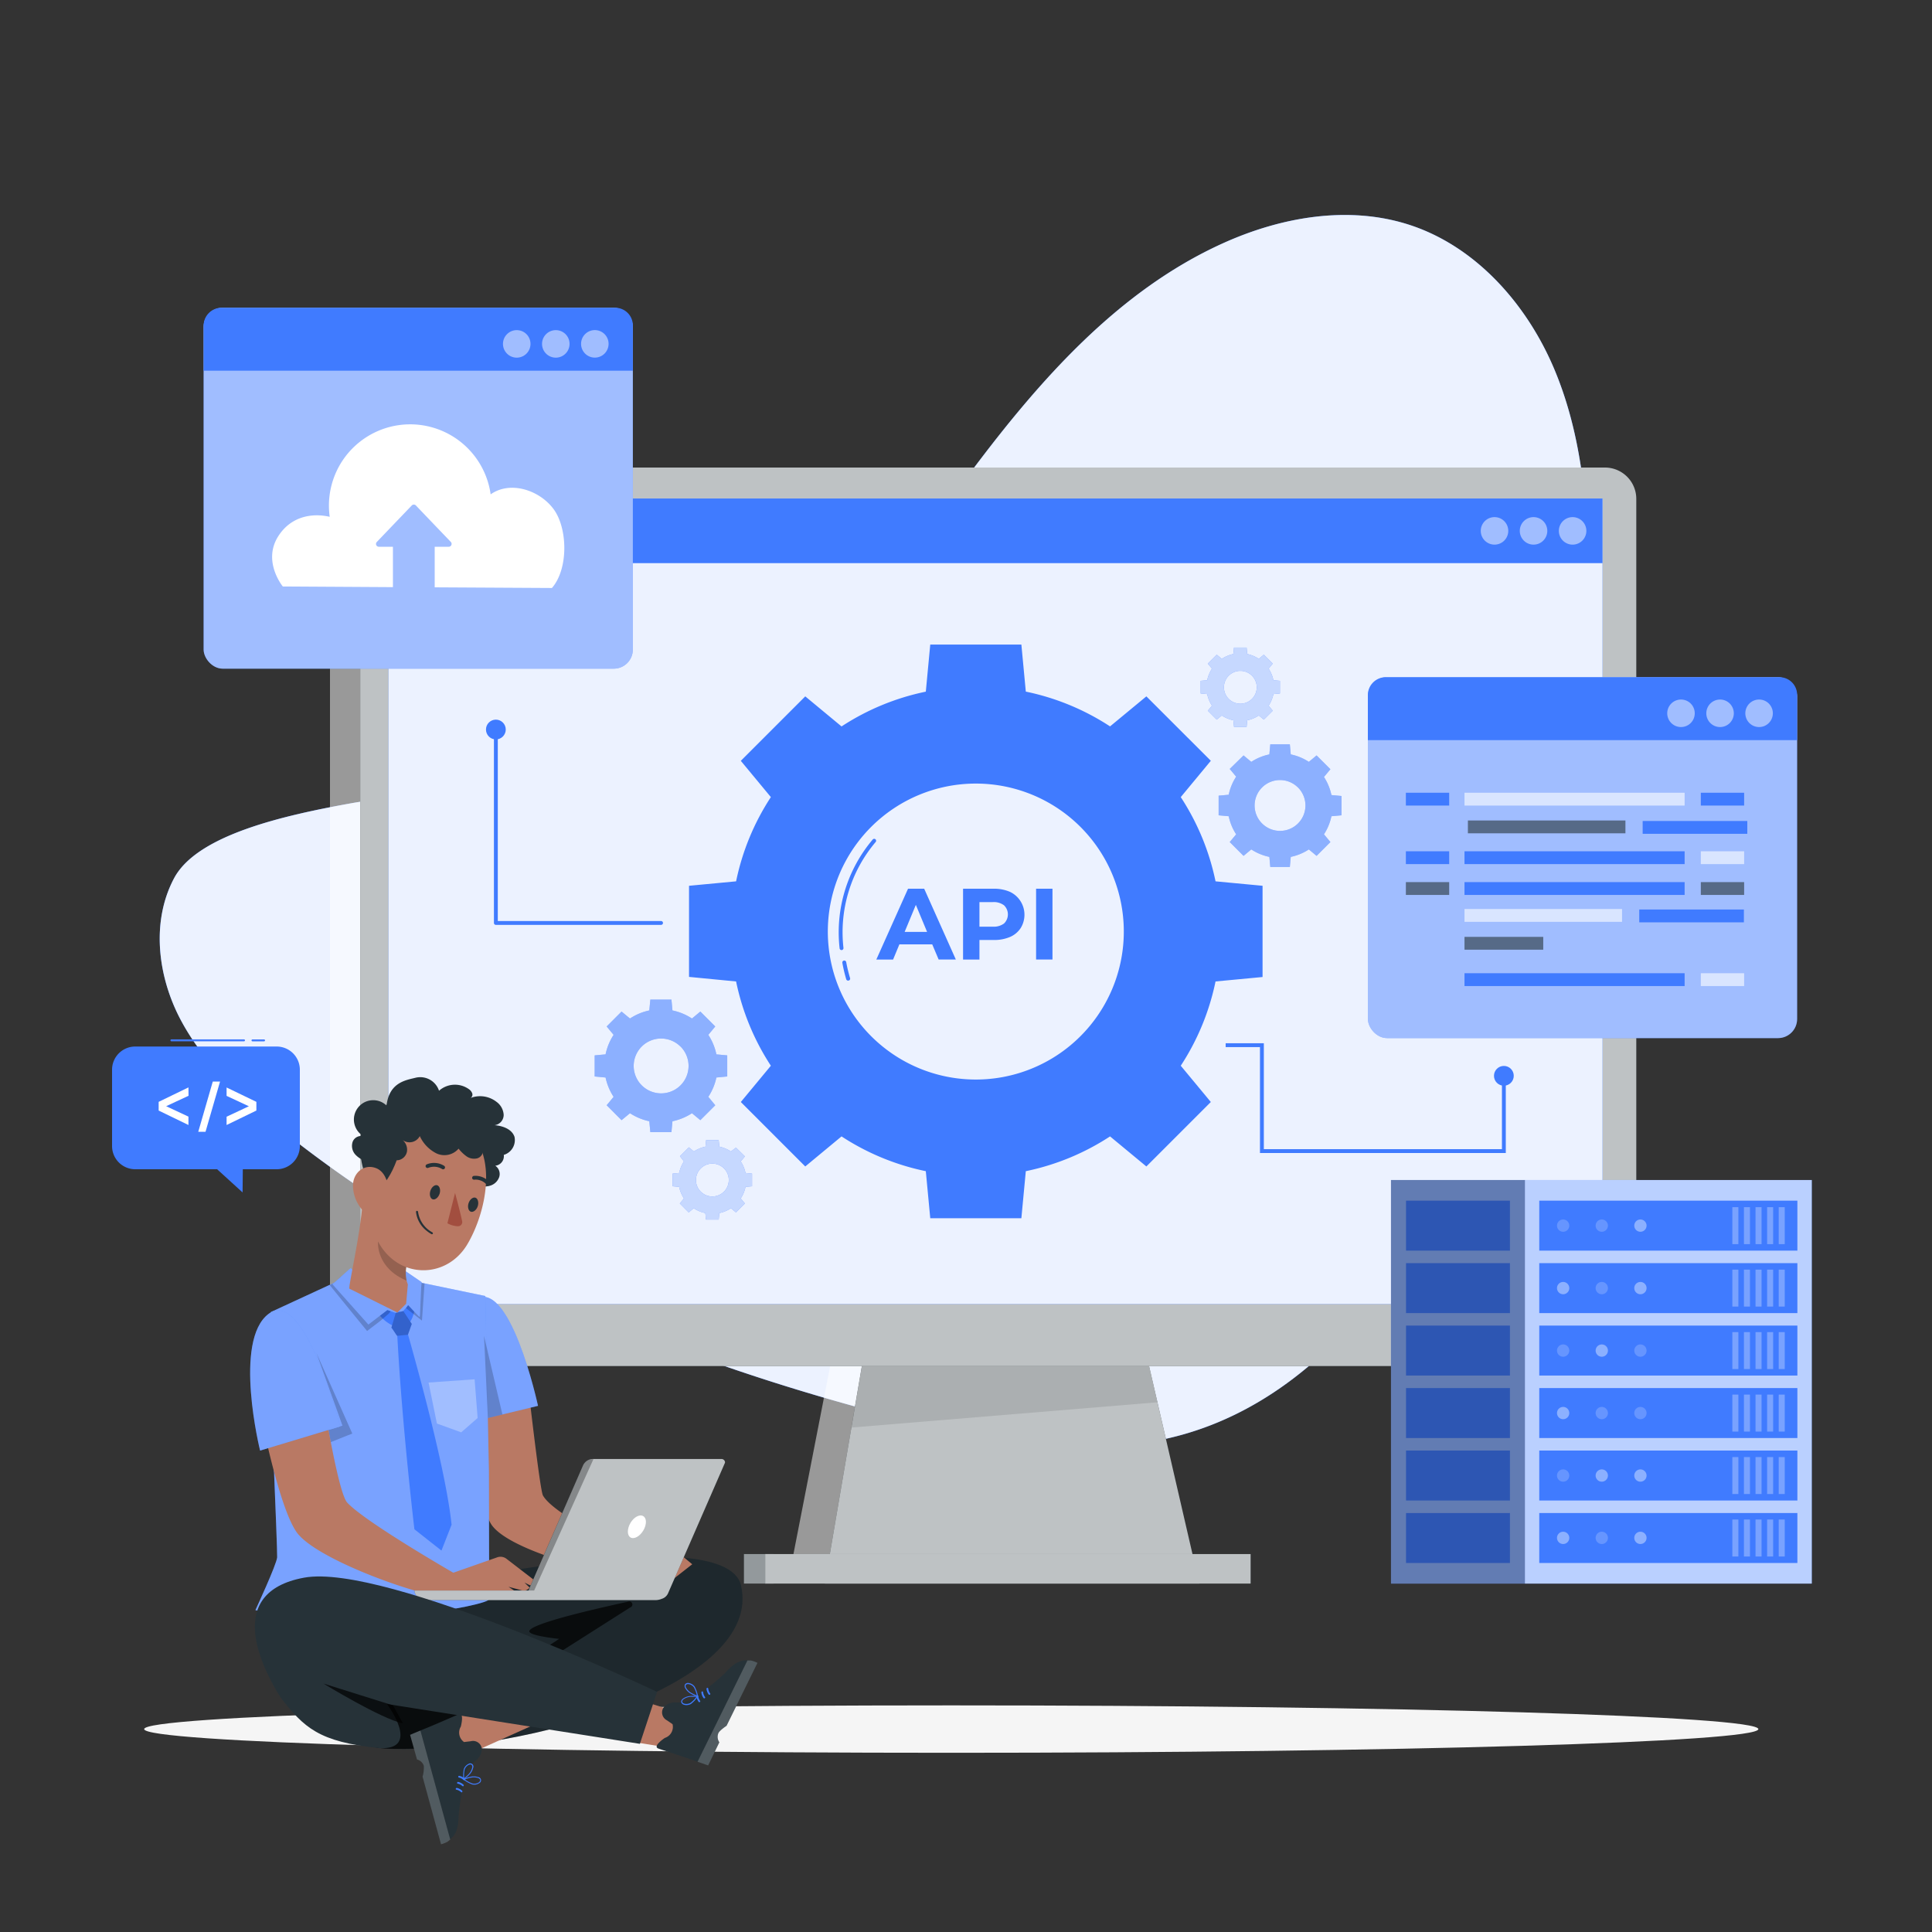 <svg xmlns="http://www.w3.org/2000/svg" viewBox="0 0 500 500"><rect x="0" y="0" width="500" height="500" fill="#333333" stroke="none"/><g id="freepik--background-simple--inject-6"><path d="M411.14,148.1c-.24-18.06-2-36.45-9.08-53s-20.19-31.37-37.37-36.93c-15.77-5.1-33.26-2-48.35,4.86-27,12.26-47.34,35.41-65.1,59.13-9.3,12.42-18.21,25.27-27.8,37.47a98.7,98.7,0,0,1-61.27,36.34l-70.4,11.76C73.31,211,51,216.1,45.05,227.29s-4.27,25.3,1.65,36.53,15.49,20.05,25.37,28c46.52,37.46,103.19,60.58,161.07,75.32,24.17,6.16,49.87,10.91,73.8,3.88,34.91-10.25,58.19-43.13,73.3-76.22A344.06,344.06,0,0,0,411.14,148.1Z" style="fill:#407BFF"></path><g style="opacity:0.9"><path d="M411.14,148.1c-.24-18.06-2-36.45-9.08-53s-20.19-31.37-37.37-36.93c-15.77-5.1-33.26-2-48.35,4.86-27,12.26-47.34,35.41-65.1,59.13-9.3,12.42-18.21,25.27-27.8,37.47a98.7,98.7,0,0,1-61.27,36.34l-70.4,11.76C73.31,211,51,216.1,45.05,227.29s-4.27,25.3,1.65,36.53,15.49,20.05,25.37,28c46.52,37.46,103.19,60.58,161.07,75.32,24.17,6.16,49.87,10.91,73.8,3.88,34.91-10.25,58.19-43.13,73.3-76.22A344.06,344.06,0,0,0,411.14,148.1Z" style="fill:#fff"></path></g></g><g id="freepik--Shadow--inject-6"><path d="M455.06,447.49c0,3.38-93.52,6.13-208.88,6.13s-208.87-2.75-208.87-6.13,93.51-6.14,208.87-6.14S455.06,444.1,455.06,447.49Z" style="fill:#f5f5f5"></path></g><g id="freepik--Device--inject-6"><rect x="192.53" y="402.19" width="7.64" height="7.64" style="fill:#263238;isolation:isolate"></rect><path d="M94.51,121h23.63a0,0,0,0,1,0,0V353.54a0,0,0,0,1,0,0H92.72a7.32,7.32,0,0,1-7.32-7.32V130.12A9.11,9.11,0,0,1,94.51,121Z" style="fill:#fff;opacity:0.5"></path><polygon points="215.62 349.53 205.22 402.82 220.31 402.82 232.35 349.97 215.62 349.53" style="fill:#fff;opacity:0.5"></polygon><rect x="192.53" y="402.19" width="7.64" height="7.64" style="fill:#fff;opacity:0.5"></rect><polygon points="310.38 409.83 213.46 409.83 227.23 329.07 291.73 329.07 310.38 409.83" style="fill:#263238"></polygon><polygon points="310.38 409.83 213.46 409.83 227.23 329.07 291.73 329.07 310.38 409.83" style="fill:#fff;opacity:0.7"></polygon><polygon points="297.35 353.54 223.02 353.54 220.31 369.45 299.51 362.91 297.35 353.54" style="isolation:isolate;opacity:0.1"></polygon><rect x="198.03" y="402.19" width="125.63" height="7.64" style="fill:#263238"></rect><g style="opacity:0.7"><rect x="198.03" y="402.19" width="125.63" height="7.64" style="fill:#fff"></rect></g><path d="M101.23,121H415.47a8.11,8.11,0,0,1,8,8.17V345.37a8.11,8.11,0,0,1-8,8.17H101.23a8.11,8.11,0,0,1-8-8.17V129.18A8.11,8.11,0,0,1,101.23,121Z" style="fill:#263238"></path><g style="opacity:0.7"><path d="M101.23,121H415.47a8.11,8.11,0,0,1,8,8.17V345.37a8.11,8.11,0,0,1-8,8.17H101.23a8.11,8.11,0,0,1-8-8.17V129.18A8.11,8.11,0,0,1,101.23,121Z" style="fill:#fff"></path></g><rect x="100.55" y="129.01" width="314.18" height="208.46" style="fill:#407BFF"></rect><rect x="100.55" y="129.01" width="314.18" height="208.46" style="fill:#fff;opacity:0.9"></rect><rect x="100.55" y="129.01" width="314.18" height="16.73" style="fill:#407BFF"></rect><path d="M410.55,137.38a3.56,3.56,0,1,1-3.56-3.55A3.56,3.56,0,0,1,410.55,137.38Z" style="fill:#fff;opacity:0.5"></path><path d="M400.44,137.38a3.56,3.56,0,1,1-3.55-3.55A3.56,3.56,0,0,1,400.44,137.38Z" style="fill:#fff;opacity:0.5"></path><path d="M390.34,137.38a3.56,3.56,0,1,1-3.56-3.55A3.56,3.56,0,0,1,390.34,137.38Z" style="fill:#fff;opacity:0.5"></path><path d="M158.8,267.82a14.73,14.73,0,0,0-2.08,5.05l-2.82.26v5.46l2.82.27a14.76,14.76,0,0,0,2.08,5l-1.8,2.18,3.86,3.86,2.18-1.8a14.68,14.68,0,0,0,5,2.08l.27,2.82h5.46l.26-2.82a14.73,14.73,0,0,0,5.05-2.08l2.17,1.8,3.86-3.86-1.8-2.18a14.51,14.51,0,0,0,2.09-5l2.81-.27v-5.46l-2.81-.26a14.56,14.56,0,0,0-2.09-5.05l1.8-2.17-3.86-3.86-2.17,1.8a14.56,14.56,0,0,0-5.05-2.09l-.26-2.81h-5.46l-.27,2.81a14.51,14.51,0,0,0-5,2.09l-2.18-1.8L157,265.65Zm17.3,3a7.1,7.1,0,1,1-10,0A7.1,7.1,0,0,1,176.1,270.84Z" style="fill:#407BFF"></path><path d="M158.8,267.82a14.73,14.73,0,0,0-2.08,5.05l-2.82.26v5.46l2.82.27a14.76,14.76,0,0,0,2.08,5l-1.8,2.18,3.86,3.86,2.18-1.8a14.68,14.68,0,0,0,5,2.08l.27,2.82h5.46l.26-2.82a14.73,14.73,0,0,0,5.05-2.08l2.17,1.8,3.86-3.86-1.8-2.18a14.51,14.51,0,0,0,2.09-5l2.81-.27v-5.46l-2.81-.26a14.56,14.56,0,0,0-2.09-5.05l1.8-2.17-3.86-3.86-2.17,1.8a14.56,14.56,0,0,0-5.05-2.09l-.26-2.81h-5.46l-.27,2.81a14.51,14.51,0,0,0-5,2.09l-2.18-1.8L157,265.65Zm17.3,3a7.1,7.1,0,1,1-10,0A7.1,7.1,0,0,1,176.1,270.84Z" style="fill:#fff;opacity:0.4"></path><path d="M319.92,201a13.54,13.54,0,0,0-1.93,4.68l-2.61.24V211l2.61.24a13.54,13.54,0,0,0,1.93,4.68l-1.67,2,3.58,3.58,2-1.67a13.54,13.54,0,0,0,4.68,1.93l.24,2.61h5.06l.24-2.61a13.54,13.54,0,0,0,4.68-1.93l2,1.67,3.58-3.58-1.67-2a13.54,13.54,0,0,0,1.93-4.68l2.61-.24V206l-2.61-.24a13.54,13.54,0,0,0-1.93-4.68l1.67-2-3.58-3.58-2,1.67a13.54,13.54,0,0,0-4.68-1.93l-.24-2.61h-5.06l-.24,2.61a13.54,13.54,0,0,0-4.68,1.93l-2-1.67L318.25,199Zm16,2.8a6.58,6.58,0,1,1-9.3,0A6.57,6.57,0,0,1,335.94,203.83Z" style="fill:#407BFF"></path><path d="M319.92,201a13.54,13.54,0,0,0-1.93,4.68l-2.61.24V211l2.61.24a13.54,13.54,0,0,0,1.93,4.68l-1.67,2,3.58,3.58,2-1.67a13.54,13.54,0,0,0,4.68,1.93l.24,2.61h5.06l.24-2.61a13.54,13.54,0,0,0,4.68-1.93l2,1.67,3.58-3.58-1.67-2a13.54,13.54,0,0,0,1.93-4.68l2.61-.24V206l-2.61-.24a13.54,13.54,0,0,0-1.93-4.68l1.67-2-3.58-3.58-2,1.67a13.54,13.54,0,0,0-4.68-1.93l-.24-2.61h-5.06l-.24,2.61a13.54,13.54,0,0,0-4.68,1.93l-2-1.67L318.25,199Zm16,2.8a6.58,6.58,0,1,1-9.3,0A6.57,6.57,0,0,1,335.94,203.83Z" style="fill:#fff;opacity:0.4"></path><path d="M313.66,173.05a8.87,8.87,0,0,0-1.24,3l-1.69.15v3.27l1.69.16a8.74,8.74,0,0,0,1.24,3l-1.08,1.3,2.31,2.31,1.31-1.08a8.57,8.57,0,0,0,3,1.25l.16,1.69h3.26l.16-1.69a8.57,8.57,0,0,0,3-1.25l1.3,1.08,2.31-2.31-1.07-1.3a8.74,8.74,0,0,0,1.24-3l1.69-.16v-3.27l-1.69-.16a8.9,8.9,0,0,0-1.24-3l1.07-1.3-2.31-2.31-1.3,1.08a8.76,8.76,0,0,0-3-1.25l-.16-1.68h-3.26l-.16,1.68a8.76,8.76,0,0,0-3,1.25l-1.31-1.08-2.31,2.31ZM324,174.86a4.25,4.25,0,1,1-6,0A4.25,4.25,0,0,1,324,174.86Z" style="fill:#407BFF"></path><path d="M313.66,173.05a8.87,8.87,0,0,0-1.24,3l-1.69.15v3.27l1.69.16a8.74,8.74,0,0,0,1.24,3l-1.08,1.3,2.31,2.31,1.31-1.08a8.57,8.57,0,0,0,3,1.25l.16,1.69h3.26l.16-1.69a8.57,8.57,0,0,0,3-1.25l1.3,1.08,2.31-2.31-1.07-1.3a8.74,8.74,0,0,0,1.24-3l1.69-.16v-3.27l-1.69-.16a8.9,8.9,0,0,0-1.24-3l1.07-1.3-2.31-2.31-1.3,1.08a8.76,8.76,0,0,0-3-1.25l-.16-1.68h-3.26l-.16,1.68a8.76,8.76,0,0,0-3,1.25l-1.31-1.08-2.31,2.31ZM324,174.86a4.25,4.25,0,1,1-6,0A4.25,4.25,0,0,1,324,174.86Z" style="fill:#fff;opacity:0.7"></path><path d="M177,300.57a8.9,8.9,0,0,0-1.24,3l-1.69.16V307l1.69.16a8.82,8.82,0,0,0,1.24,3l-1.07,1.3,2.31,2.31,1.3-1.08a8.57,8.57,0,0,0,3,1.25l.16,1.69H186l.16-1.69a8.57,8.57,0,0,0,3-1.25l1.31,1.08,2.31-2.31-1.08-1.3a8.63,8.63,0,0,0,1.24-3l1.69-.16v-3.27l-1.69-.16a8.7,8.7,0,0,0-1.24-3l1.08-1.3L190.47,297,189.16,298a8.76,8.76,0,0,0-3-1.25l-.16-1.68h-3.26l-.16,1.68a8.76,8.76,0,0,0-3,1.25l-1.3-1.08-2.31,2.31Zm10.36,1.81a4.25,4.25,0,1,1-6,0A4.25,4.25,0,0,1,187.36,302.38Z" style="fill:#407BFF"></path><path d="M177,300.57a8.9,8.9,0,0,0-1.24,3l-1.69.16V307l1.69.16a8.82,8.82,0,0,0,1.24,3l-1.07,1.3,2.31,2.31,1.3-1.08a8.57,8.57,0,0,0,3,1.25l.16,1.69H186l.16-1.69a8.57,8.57,0,0,0,3-1.25l1.31,1.08,2.31-2.31-1.08-1.3a8.63,8.63,0,0,0,1.24-3l1.69-.16v-3.27l-1.69-.16a8.7,8.7,0,0,0-1.24-3l1.08-1.3L190.47,297,189.16,298a8.76,8.76,0,0,0-3-1.25l-.16-1.68h-3.26l-.16,1.68a8.76,8.76,0,0,0-3,1.25l-1.3-1.08-2.31,2.31Zm10.36,1.81a4.25,4.25,0,1,1-6,0A4.25,4.25,0,0,1,187.36,302.38Z" style="fill:#fff;opacity:0.7"></path><path d="M199.5,206.29a63,63,0,0,0-9,21.8l-12.18,1.15v23.58L190.5,254a63.14,63.14,0,0,0,9,21.81l-7.78,9.39,16.68,16.68,9.39-7.78a63.14,63.14,0,0,0,21.81,9l1.15,12.18h23.58l1.15-12.18a63,63,0,0,0,21.8-9l9.4,7.78,16.68-16.68-7.78-9.39a63.06,63.06,0,0,0,9-21.81l12.17-1.15V229.24l-12.17-1.15a63.09,63.09,0,0,0-9-21.8l7.78-9.4-16.68-16.67-9.4,7.77a63.09,63.09,0,0,0-21.8-9l-1.15-12.18H240.75L239.6,179a63.14,63.14,0,0,0-21.81,9l-9.39-7.78-16.68,16.68ZM279.62,214a38.3,38.3,0,1,1-54.16,0A38.31,38.31,0,0,1,279.62,214Z" style="fill:#407BFF"></path><path d="M241.26,244.4h-8.5l-1.63,3.93h-4.34L235,230h4.18l8.19,18.32h-4.45Zm-1.33-3.22-2.91-7-2.9,7Z" style="fill:#407BFF"></path><path d="M261.4,230.82a6.56,6.56,0,0,1,2.76,9.35,6.24,6.24,0,0,1-2.76,2.31,10.4,10.4,0,0,1-4.23.79h-3.69v5.06h-4.24V230h7.93A10.23,10.23,0,0,1,261.4,230.82ZM259.84,239a3.27,3.27,0,0,0,0-4.71,4.44,4.44,0,0,0-2.9-.83h-3.46v6.36h3.46A4.44,4.44,0,0,0,259.84,239Z" style="fill:#407BFF"></path><path d="M268.14,230h4.24v18.32h-4.24Z" style="fill:#407BFF"></path><path d="M217.79,245.88a.5.5,0,0,1-.5-.45,37.14,37.14,0,0,1,8.57-28.17.5.5,0,1,1,.76.65,36.11,36.11,0,0,0-8.33,27.42.51.51,0,0,1-.45.55Z" style="fill:#407BFF"></path><path d="M219.48,253.78a.49.49,0,0,1-.48-.36,38.93,38.93,0,0,1-1-4.24.5.5,0,0,1,1-.18,39.49,39.49,0,0,0,1,4.14.5.5,0,0,1-.34.62A.36.36,0,0,1,219.48,253.78Z" style="fill:#407BFF"></path><path d="M171.08,239.36H128.33a.5.5,0,0,1-.5-.5V188.8a.5.5,0,0,1,.5-.5.5.5,0,0,1,.5.5v49.56h42.25a.5.5,0,0,1,.5.5A.51.51,0,0,1,171.08,239.36Z" style="fill:#407BFF"></path><circle cx="128.33" cy="188.8" r="2.56" style="fill:#407BFF"></circle><circle cx="389.2" cy="278.42" r="2.56" style="fill:#407BFF"></circle><polygon points="389.7 298.4 326.08 298.4 326.08 270.99 317.2 270.99 317.2 269.99 327.08 269.99 327.08 297.4 388.7 297.4 388.7 278.05 389.7 278.05 389.7 298.4" style="fill:#407BFF"></polygon></g><g id="freepik--Server--inject-6"><rect x="359.99" y="305.39" width="108.89" height="104.44" style="fill:#407BFF"></rect><rect x="359.99" y="305.39" width="108.89" height="104.44" style="fill:#fff;isolation:isolate;opacity:0.4"></rect><rect x="394.65" y="305.39" width="74.22" height="104.44" style="fill:#fff;isolation:isolate;opacity:0.4"></rect><rect x="398.36" y="310.73" width="66.8" height="12.93" style="fill:#407BFF"></rect><rect x="398.36" y="326.9" width="66.8" height="12.93" style="fill:#407BFF"></rect><rect x="398.36" y="343.06" width="66.8" height="12.93" style="fill:#407BFF"></rect><rect x="398.36" y="359.23" width="66.8" height="12.93" style="fill:#407BFF"></rect><rect x="398.36" y="375.4" width="66.8" height="12.93" style="fill:#407BFF"></rect><rect x="398.36" y="391.57" width="66.8" height="12.93" style="fill:#407BFF"></rect><rect x="363.88" y="310.73" width="26.89" height="12.93" style="fill:#407BFF"></rect><rect x="363.88" y="326.9" width="26.89" height="12.93" style="fill:#407BFF"></rect><rect x="363.88" y="343.06" width="26.89" height="12.93" style="fill:#407BFF"></rect><rect x="363.88" y="359.23" width="26.89" height="12.93" style="fill:#407BFF"></rect><rect x="363.88" y="375.4" width="26.89" height="12.93" style="fill:#407BFF"></rect><rect x="363.88" y="391.57" width="26.89" height="12.93" style="fill:#407BFF"></rect><rect x="460.33" y="312.41" width="1.56" height="9.57" style="fill:#fff;isolation:isolate;opacity:0.3"></rect><rect x="457.33" y="312.41" width="1.56" height="9.57" style="fill:#fff;isolation:isolate;opacity:0.3"></rect><rect x="454.33" y="312.41" width="1.56" height="9.57" style="fill:#fff;isolation:isolate;opacity:0.3"></rect><rect x="451.33" y="312.41" width="1.56" height="9.57" style="fill:#fff;isolation:isolate;opacity:0.3"></rect><rect x="448.33" y="312.41" width="1.56" height="9.57" style="fill:#fff;isolation:isolate;opacity:0.3"></rect><rect x="460.33" y="328.58" width="1.56" height="9.56" style="fill:#fff;isolation:isolate;opacity:0.3"></rect><rect x="457.33" y="328.58" width="1.56" height="9.56" style="fill:#fff;isolation:isolate;opacity:0.3"></rect><rect x="454.33" y="328.58" width="1.56" height="9.56" style="fill:#fff;isolation:isolate;opacity:0.3"></rect><rect x="451.33" y="328.58" width="1.56" height="9.56" style="fill:#fff;isolation:isolate;opacity:0.3"></rect><rect x="448.33" y="328.58" width="1.56" height="9.56" style="fill:#fff;isolation:isolate;opacity:0.3"></rect><rect x="460.33" y="344.75" width="1.56" height="9.56" style="fill:#fff;isolation:isolate;opacity:0.3"></rect><rect x="457.33" y="344.75" width="1.56" height="9.56" style="fill:#fff;isolation:isolate;opacity:0.3"></rect><rect x="454.33" y="344.75" width="1.56" height="9.56" style="fill:#fff;isolation:isolate;opacity:0.3"></rect><rect x="451.33" y="344.75" width="1.56" height="9.56" style="fill:#fff;isolation:isolate;opacity:0.3"></rect><rect x="448.33" y="344.75" width="1.56" height="9.56" style="fill:#fff;isolation:isolate;opacity:0.3"></rect><rect x="460.33" y="360.92" width="1.56" height="9.57" style="fill:#fff;isolation:isolate;opacity:0.3"></rect><rect x="457.33" y="360.92" width="1.56" height="9.57" style="fill:#fff;isolation:isolate;opacity:0.3"></rect><rect x="454.33" y="360.92" width="1.56" height="9.57" style="fill:#fff;isolation:isolate;opacity:0.3"></rect><rect x="451.33" y="360.92" width="1.56" height="9.57" style="fill:#fff;isolation:isolate;opacity:0.3"></rect><rect x="448.33" y="360.92" width="1.56" height="9.57" style="fill:#fff;isolation:isolate;opacity:0.3"></rect><rect x="460.33" y="377.09" width="1.56" height="9.56" style="fill:#fff;isolation:isolate;opacity:0.3"></rect><rect x="457.33" y="377.09" width="1.56" height="9.56" style="fill:#fff;isolation:isolate;opacity:0.3"></rect><rect x="454.33" y="377.09" width="1.56" height="9.56" style="fill:#fff;isolation:isolate;opacity:0.3"></rect><rect x="451.33" y="377.09" width="1.56" height="9.56" style="fill:#fff;isolation:isolate;opacity:0.3"></rect><rect x="448.33" y="377.09" width="1.56" height="9.56" style="fill:#fff;isolation:isolate;opacity:0.3"></rect><rect x="460.33" y="393.25" width="1.56" height="9.57" style="fill:#fff;isolation:isolate;opacity:0.3"></rect><rect x="457.33" y="393.25" width="1.56" height="9.57" style="fill:#fff;isolation:isolate;opacity:0.3"></rect><rect x="454.33" y="393.25" width="1.56" height="9.57" style="fill:#fff;isolation:isolate;opacity:0.3"></rect><rect x="451.33" y="393.25" width="1.56" height="9.57" style="fill:#fff;isolation:isolate;opacity:0.3"></rect><rect x="448.33" y="393.25" width="1.56" height="9.57" style="fill:#fff;isolation:isolate;opacity:0.3"></rect><path d="M406.13,317.19a1.59,1.59,0,1,1-1.59-1.59h0A1.59,1.59,0,0,1,406.13,317.19Z" style="fill:#fff;isolation:isolate;opacity:0.2"></path><path d="M416.13,317.19a1.59,1.59,0,1,1-1.59-1.59h0A1.59,1.59,0,0,1,416.13,317.19Z" style="fill:#fff;isolation:isolate;opacity:0.2"></path><path d="M426.13,317.19a1.59,1.59,0,1,1-1.59-1.59h0A1.59,1.59,0,0,1,426.13,317.19Z" style="fill:#fff;isolation:isolate;opacity:0.4"></path><path d="M406.13,333.36a1.59,1.59,0,1,1-1.59-1.59h0A1.59,1.59,0,0,1,406.13,333.36Z" style="fill:#fff;isolation:isolate;opacity:0.4"></path><path d="M416.13,333.36a1.59,1.59,0,1,1-1.59-1.59h0A1.59,1.59,0,0,1,416.13,333.36Z" style="fill:#fff;isolation:isolate;opacity:0.2"></path><path d="M426.13,333.36a1.59,1.59,0,1,1-1.59-1.59h0A1.59,1.59,0,0,1,426.13,333.36Z" style="fill:#fff;isolation:isolate;opacity:0.4"></path><path d="M406.13,349.53a1.59,1.59,0,1,1-1.59-1.59h0A1.59,1.59,0,0,1,406.13,349.53Z" style="fill:#fff;isolation:isolate;opacity:0.2"></path><path d="M416.13,349.53a1.59,1.59,0,1,1-1.59-1.59h0A1.59,1.59,0,0,1,416.13,349.53Z" style="fill:#fff;isolation:isolate;opacity:0.4"></path><path d="M426.13,349.53a1.59,1.59,0,1,1-1.59-1.59h0A1.59,1.59,0,0,1,426.13,349.53Z" style="fill:#fff;isolation:isolate;opacity:0.2"></path><path d="M406.13,365.7a1.59,1.59,0,1,1-1.59-1.59h0A1.59,1.59,0,0,1,406.13,365.7Z" style="fill:#fff;isolation:isolate;opacity:0.4"></path><path d="M416.13,365.7a1.59,1.59,0,1,1-1.59-1.59h0A1.59,1.59,0,0,1,416.13,365.7Z" style="fill:#fff;isolation:isolate;opacity:0.2"></path><path d="M426.13,365.7a1.59,1.59,0,1,1-1.59-1.59h0A1.59,1.59,0,0,1,426.13,365.7Z" style="fill:#fff;isolation:isolate;opacity:0.2"></path><path d="M406.13,381.87a1.59,1.59,0,1,1-1.59-1.59h0A1.59,1.59,0,0,1,406.13,381.87Z" style="fill:#fff;isolation:isolate;opacity:0.2"></path><path d="M416.13,381.87a1.59,1.59,0,1,1-1.59-1.59h0A1.59,1.59,0,0,1,416.13,381.87Z" style="fill:#fff;isolation:isolate;opacity:0.4"></path><path d="M426.13,381.87a1.59,1.59,0,1,1-1.59-1.59h0A1.59,1.59,0,0,1,426.13,381.87Z" style="fill:#fff;isolation:isolate;opacity:0.4"></path><path d="M406.13,398a1.59,1.59,0,1,1-1.59-1.59h0A1.59,1.59,0,0,1,406.13,398Z" style="fill:#fff;isolation:isolate;opacity:0.4"></path><path d="M416.13,398a1.59,1.59,0,1,1-1.59-1.59h0A1.59,1.59,0,0,1,416.13,398Z" style="fill:#fff;isolation:isolate;opacity:0.2"></path><path d="M426.13,398a1.59,1.59,0,1,1-1.59-1.59h0A1.59,1.59,0,0,1,426.13,398Z" style="fill:#fff;isolation:isolate;opacity:0.4"></path><rect x="359.99" y="305.39" width="34.66" height="104.44" style="opacity:0.3"></rect></g><g id="freepik--Tabs--inject-6"><rect x="354.01" y="175.26" width="111.08" height="93.4" rx="4.94" style="fill:#407BFF"></rect><rect x="354.01" y="175.26" width="111.08" height="93.4" rx="4.94" style="fill:#fff;opacity:0.5"></rect><path d="M358.64,175.26H460.54a4.55,4.55,0,0,1,4.55,4.55v11.74a0,0,0,0,1,0,0H354a0,0,0,0,1,0,0V179.89A4.63,4.63,0,0,1,358.64,175.26Z" style="fill:#407BFF"></path><path d="M458.81,184.59a3.56,3.56,0,1,1-3.55-3.55A3.55,3.55,0,0,1,458.81,184.59Z" style="fill:#fff;opacity:0.5"></path><path d="M448.71,184.59a3.56,3.56,0,1,1-3.56-3.55A3.56,3.56,0,0,1,448.71,184.59Z" style="fill:#fff;opacity:0.5"></path><path d="M438.6,184.59a3.56,3.56,0,1,1-3.55-3.55A3.55,3.55,0,0,1,438.6,184.59Z" style="fill:#fff;opacity:0.5"></path><rect x="379.01" y="205.16" width="56.97" height="3.32" style="fill:#fff;opacity:0.6"></rect><rect x="379.89" y="212.34" width="40.77" height="3.32" style="fill:#263238;opacity:0.6"></rect><rect x="440.17" y="205.16" width="11.21" height="3.32" style="fill:#407BFF"></rect><rect x="363.84" y="205.16" width="11.21" height="3.32" style="fill:#407BFF"></rect><rect x="379.01" y="220.31" width="56.97" height="3.32" style="fill:#407BFF"></rect><rect x="440.17" y="220.31" width="11.21" height="3.32" style="fill:#fff;opacity:0.6"></rect><rect x="363.84" y="220.31" width="11.21" height="3.32" style="fill:#407BFF"></rect><rect x="379.01" y="251.87" width="56.97" height="3.32" style="fill:#407BFF"></rect><rect x="440.17" y="251.87" width="11.21" height="3.32" style="fill:#fff;opacity:0.6"></rect><rect x="379.01" y="228.29" width="56.97" height="3.32" style="fill:#407BFF"></rect><rect x="440.17" y="228.29" width="11.21" height="3.32" style="fill:#263238;opacity:0.6"></rect><rect x="363.84" y="228.29" width="11.21" height="3.32" style="fill:#263238;opacity:0.6"></rect><rect x="425.12" y="212.47" width="27.08" height="3.32" style="fill:#407BFF"></rect><rect x="379.01" y="235.25" width="40.77" height="3.32" style="fill:#fff;opacity:0.6"></rect><rect x="424.24" y="235.38" width="27.08" height="3.32" style="fill:#407BFF"></rect><rect x="379.01" y="242.46" width="20.38" height="3.32" style="fill:#263238;opacity:0.6"></rect><rect x="52.7" y="79.65" width="111.08" height="93.4" rx="4.94" style="fill:#407BFF"></rect><rect x="52.7" y="79.65" width="111.08" height="93.4" rx="4.94" style="fill:#fff;opacity:0.5"></rect><path d="M57.32,79.65H159.23a4.55,4.55,0,0,1,4.55,4.55V95.94a0,0,0,0,1,0,0H52.7a0,0,0,0,1,0,0V84.28A4.63,4.63,0,0,1,57.32,79.65Z" style="fill:#407BFF"></path><path d="M157.5,89A3.56,3.56,0,1,1,154,85.43,3.55,3.55,0,0,1,157.5,89Z" style="fill:#fff;opacity:0.5"></path><path d="M147.4,89a3.56,3.56,0,1,1-3.56-3.56A3.55,3.55,0,0,1,147.4,89Z" style="fill:#fff;opacity:0.5"></path><path d="M137.29,89a3.56,3.56,0,1,1-3.55-3.56A3.55,3.55,0,0,1,137.29,89Z" style="fill:#fff;opacity:0.5"></path><path d="M143.24,131.72c-3.68-4.94-11.23-7.35-16.26-3.78a21,21,0,0,0-41.65,5.81c-4.86-1.11-10.2.06-13.35,5.08-4.1,6.5,1.21,12.95,1.21,12.95l28.5.17V141.5H98.05a.73.73,0,0,1-.53-1.24l4.19-4.38,4.86-5.07a.74.74,0,0,1,1.06,0l4.85,5.07,4.2,4.38a.74.74,0,0,1-.53,1.24H112.5V152l30.34.17C147.16,147.21,146.93,136.66,143.24,131.72Z" style="fill:#fff"></path></g><g id="freepik--Character--inject-6"><path d="M100.52,412.61s87.12-20.41,91.26-2.27c5.92,25.91-56.94,43.33-90.42,42.27S100.52,412.61,100.52,412.61Z" style="fill:#263238;isolation:isolate"></path><path d="M100.52,412.61s87.12-20.41,91.26-2.27c5.92,25.91-56.94,43.33-90.42,42.27S100.52,412.61,100.52,412.61Z" style="isolation:isolate;opacity:0.2"></path><path d="M163.2,415.94l-40.92,26,5.46,7.76s-2.87,4.27-8.35-8.83l25.31-16.73s-7.92-.79-7.72-2c.34-2,17.74-5.91,25.68-7.65a.79.79,0,0,1,.54,1.48Z" style="isolation:isolate;opacity:0.7"></path><path d="M120.8,439l7.1,11.5a143,143,0,0,1-26.54,2.09,25.36,25.36,0,0,1-8.55-1.55l-2.49-4.56,5.36-10.8Z" style="isolation:isolate;opacity:0.7"></path><polygon points="134.34 434.44 116.15 445.98 119.41 454.81 140.77 445.21 134.34 434.44" style="fill:#b97964"></polygon><path d="M106.13,448.94l1.79,6.35a2.52,2.52,0,0,1,1.76,1.62,8.33,8.33,0,0,1-.32,2.82l4.78,17.51a7.56,7.56,0,0,0,1.67-.66,7.87,7.87,0,0,0,1.39-1.26c1.3-1.49,1.44-3.66,1.49-5.26.08-2.68,1.62-10.53,1.62-10.53a8.73,8.73,0,0,1,2.75-3.84,4,4,0,0,0,1.65-3.06,2.3,2.3,0,0,0-2.88-2l-1.74.21a3,3,0,0,1-.83-4s1-3.81-.57-3.17c-.92.36-4.93,2.16-8.15,3.48l-2.08.85h0Z" style="fill:#263238"></path><path d="M119.64,463.71a.25.25,0,0,0-.06-.29,2.83,2.83,0,0,0-1.36-.71c-.28,0-.4.39-.13.45a2.58,2.58,0,0,1,1.21.61.21.21,0,0,0,.34,0Z" style="fill:#407BFF"></path><path d="M120,462.16a.25.25,0,0,0-.06-.29,2.78,2.78,0,0,0-1.36-.7c-.28-.06-.41.38-.13.44a2.58,2.58,0,0,1,1.21.61.21.21,0,0,0,.34-.05Z" style="fill:#407BFF"></path><path d="M120.3,460.59a.28.28,0,0,0-.06-.3,2.94,2.94,0,0,0-1.37-.7c-.27-.06-.4.38-.12.44a2.56,2.56,0,0,1,1.2.62.21.21,0,0,0,.34-.06Z" style="fill:#407BFF"></path><path d="M108.46,448h0l-2.33,1,1.79,6.35a2.52,2.52,0,0,1,1.76,1.62,8.33,8.33,0,0,1-.32,2.82l4.78,17.51a7.56,7.56,0,0,0,1.67-.66c.26-.19.49-.38.71-.57l-7.71-28.17Z" style="fill:#fff;isolation:isolate;opacity:0.2"></path><path d="M122.73,461.87a2.94,2.94,0,0,1-.51-.05,8.34,8.34,0,0,1-2.24-1.24l-.2-.13.22-.09a11.18,11.18,0,0,1,1.84-.55,3.63,3.63,0,0,1,1.93.11.82.82,0,0,1,.25,1.56A2.19,2.19,0,0,1,122.73,461.87Zm-2.42-1.35a7.07,7.07,0,0,0,2,1.05,2.07,2.07,0,0,0,1.6-.29.73.73,0,0,0,.36-.65c-.06-.26-.36-.41-.54-.48a3.49,3.49,0,0,0-1.81-.1A9.46,9.46,0,0,0,120.31,460.52Z" style="fill:#407BFF"></path><path d="M119.92,460.65l0-.23a8.76,8.76,0,0,1,.11-2.57,2.37,2.37,0,0,1,1.23-1.36.82.82,0,0,1,1.2,1,3.63,3.63,0,0,1-.91,1.71,10.66,10.66,0,0,1-1.42,1.27Zm1.81-4a1,1,0,0,0-.39.08,2.1,2.1,0,0,0-1.09,1.22,7.05,7.05,0,0,0-.11,2.22,9.69,9.69,0,0,0,1.21-1.1,3.55,3.55,0,0,0,.85-1.59.77.77,0,0,0-.13-.71A.46.46,0,0,0,121.73,456.64Z" style="fill:#407BFF"></path><path d="M136.51,357.18s3.18,28.32,4,29.84c2.88,5.14,21.93,14,21.93,14l9.71-2,7,5.81-4.59,3.59-5.38-2a50.16,50.16,0,0,1-8.9.78c-5,0-29.21-6.13-33.25-12.88s-5.89-38-5.89-38Z" style="fill:#b97964"></path><path d="M120.71,368.31s-7.46-24.87,1.84-31.78,16.69,27.3,16.69,27.3Z" style="fill:#407BFF"></path><path d="M120.71,368.31s-7.46-24.87,1.84-31.78,16.69,27.3,16.69,27.3Z" style="fill:#fff;opacity:0.3"></path><path d="M126.6,413.81l-.07-33-.92-45.4-19.27-4-17-.75L70.1,339.55l-.45,11.08s2.2,50.86,2.08,52.4c-.15,1.88-5.63,13.67-5.63,13.67C90.48,422.26,127,415.49,126.6,413.81Z" style="fill:#407BFF"></path><path d="M126.6,413.81l-.07-33-.92-45.4-19.27-4-17-.75L70.1,339.55l-.45,11.08s2.2,50.86,2.08,52.4c-.15,1.88-5.63,13.67-5.63,13.67C90.48,422.26,127,415.49,126.6,413.81Z" style="fill:#fff;opacity:0.3"></path><path d="M99,338s4.73,4.21,7.15-1.23l1.26,1s-.12,4.05-2.42,5.4c.56,2.25,10.16,34.95,11.88,51.43l-2.62,6.69-7-5.51s-3.38-28.27-4.54-52.3a9.78,9.78,0,0,1-6-5.71Z" style="fill:#407BFF"></path><polygon points="105.1 338.58 109.2 341.77 109.87 332.2 108.57 331.92 107.48 338.37 105.54 337.24 105.1 338.58" style="opacity:0.2"></polygon><path d="M85.35,332.57c-.07,0,9.65,11.89,9.65,11.89l3.3-2.52,2.27-1.92.59-.72-12.87-8.94a18.27,18.27,0,0,1-1.9,1.76A5.93,5.93,0,0,0,85.35,332.57Z" style="opacity:0.2"></path><polygon points="86.04 332.37 90.74 328.17 103.61 340.22 100.25 339.03 95.34 342.8 86.04 332.37" style="fill:#407BFF"></polygon><path d="M103.61,340.22c-.28-.55,1-11.49,1-11.49l4.56,3.12c-.24-.05-.4,9-.55,9s-3-3.1-3-3.1Z" style="fill:#407BFF"></path><polygon points="126.26 366.97 125.26 345.71 130.02 366.06 126.26 366.97" style="opacity:0.2"></polygon><path d="M85,370.07c.6-.12,3.63-1.12,3.63-1.12L81.9,350.17,91.17,371l-5.57,2.22Z" style="opacity:0.2"></path><polygon points="86.04 332.37 90.74 328.17 103.61 340.22 100.25 339.03 95.34 342.8 86.04 332.37" style="fill:#fff;opacity:0.3"></polygon><path d="M103.61,340.22c-.28-.55,1-11.49,1-11.49l4.56,3.12c-.24-.05-.4,9-.55,9s-3-3.1-3-3.1Z" style="fill:#fff;opacity:0.3"></path><polygon points="110.91 357.8 113.07 368.41 119.36 370.69 123.61 366.98 122.83 356.96 110.91 357.8" style="fill:#fff;opacity:0.3"></polygon><path d="M104.38,339.3l-2,.48s-.07.13,0,.05-1.09,3.77-1.09,3.77c.32.29,1.39,2.14,1.51,2.11s2.77-.28,2.77-.28l1-2.8Z" style="fill:#407BFF"></path><path d="M104.38,339.3l-2,.48s-.07.13,0,.05-1.09,3.77-1.09,3.77c.32.29,1.39,2.14,1.51,2.11s2.77-.28,2.77-.28l1-2.8Z" style="opacity:0.2"></path><path d="M82.41,354.49s4.72,31.44,7.45,34.38c4.61,5,27.46,18.15,27.46,18.15l11.41-4a2.54,2.54,0,0,1,2.33.38l7.8,6-.74.63a1.08,1.08,0,0,1-1.17.14l-1.21-.6,1.35,1.32-.42.37a1.74,1.74,0,0,1-1.57.34l-3.49-.94,3.22,2.15a2.91,2.91,0,0,1-2.64.55l-5.1-1.45a65.1,65.1,0,0,1-10.59,1.51c-6,.37-34.37-9.54-39.66-16.79S66.1,359.19,66.1,359.19Z" style="fill:#b97964"></path><path d="M67.31,375.41s-7.07-28.5,2.23-35.41,18.51,29.15,18.51,29.15Z" style="fill:#407BFF"></path><path d="M67.31,375.41s-7.07-28.5,2.23-35.41,18.51,29.15,18.51,29.15Z" style="fill:#fff;opacity:0.3"></path><path d="M128.18,301.69a2.49,2.49,0,0,0,.21-4.92l-5.51-.55q.39,5.31.79,10.61a5.62,5.62,0,0,0,3.25,0,3.54,3.54,0,0,0,2.28-2.23A2.58,2.58,0,0,0,128.18,301.69Z" style="fill:#263238"></path><path d="M107.11,322.1,95.26,307.19s0,0,0,.05c0,1.41,0,3-.16,4.74,0,0-1.28-.61-1.28-.59-.51,7.74-3.57,21-3.43,22.1l12.45,6.19,2.27-2.27.44-5C104.28,329.21,105.46,325.53,107.11,322.1Z" style="fill:#b97964"></path><path d="M105.33,327.13l-7.49-5.92c-.19,3,1.39,7.75,7.4,10.21A8.77,8.77,0,0,1,105.33,327.13Z" style="opacity:0.2"></path><path d="M97.79,299.8c-2.45,10-3.38,14.85,0,21.41,5.15,9.86,17.74,9.94,23.16.81,4.87-8.21,8.07-23.23-.4-30.06A14.25,14.25,0,0,0,97.79,299.8Z" style="fill:#b97964"></path><path d="M99.9,286.18c3-5,11-5.81,13.93-1.86.43.59-4.31.73-3.77.7l-2.78,7.91c-.55-.31-1.91,0-3.06,1.64,0,0-1.79,10.88-7.43,13.92C91.26,300.85,91.89,286.2,99.9,286.18Z" style="fill:#263238"></path><path d="M91.35,306.8a9.71,9.71,0,0,0,2.94,6.87c2.49,2.37,5.37.53,6.06-2.65.61-2.87.06-7.57-3.09-8.73S91.35,303.62,91.35,306.8Z" style="fill:#b97964"></path><path d="M111.37,308.21c-.31,1,0,2,.63,2.18s1.45-.46,1.77-1.46,0-2-.63-2.19S111.69,307.2,111.37,308.21Z" style="fill:#263238"></path><path d="M121.25,311.42c-.31,1,0,2,.63,2.18s1.46-.46,1.77-1.46,0-2-.63-2.19S121.57,310.41,121.25,311.42Z" style="fill:#263238"></path><path d="M117.77,308.73s1.26,4.59,1.83,7.31a1.08,1.08,0,0,1-1,1.31,6,6,0,0,1-2.81-.77Z" style="fill:#a24e3f"></path><path d="M110.32,302.16a.51.51,0,0,0,.49.09,4,4,0,0,1,3.57.27.51.51,0,0,0,.7-.1.5.5,0,0,0-.11-.69,4.94,4.94,0,0,0-4.51-.4.5.5,0,0,0-.29.63A.5.5,0,0,0,110.32,302.16Z" style="fill:#263238"></path><path d="M126.5,306.84a.58.58,0,0,0,.26-.13.49.49,0,0,0,0-.69,4.88,4.88,0,0,0-4.15-1.7.51.51,0,0,0-.42.57.49.49,0,0,0,.56.41,3.78,3.78,0,0,1,3.27,1.38A.52.52,0,0,0,126.5,306.84Z" style="fill:#263238"></path><path d="M110.54,318.63a8.21,8.21,0,0,0,1.1.75.3.3,0,0,0,.37-.08h0a.29.29,0,0,0-.12-.37,7.15,7.15,0,0,1-3.7-5.32.27.27,0,0,0-.28-.24.24.24,0,0,0-.25.22.13.13,0,0,0,0,.06A7.28,7.28,0,0,0,110.54,318.63Z" style="fill:#263238"></path><path d="M133.15,294.2c-.68-2-3.06-2.84-5.17-3a2.68,2.68,0,0,0,2.37-2.69,4.47,4.47,0,0,0-1.86-3.36,6.92,6.92,0,0,0-6.71-1,1,1,0,0,0,.43-1.19,2.26,2.26,0,0,0-.84-1.07,6.22,6.22,0,0,0-7.75.39,5.12,5.12,0,0,0-6-3.38c-2.39.62-6.89,1.1-7.58,7.21a5,5,0,1,0-5.86,8,2.34,2.34,0,0,0-2.9,1.35,3.35,3.35,0,0,0,.66,3.32,6.16,6.16,0,0,0,3,1.78,5.89,5.89,0,0,0,3.3.1,3.21,3.21,0,0,0,2.23-2.28,2.38,2.38,0,0,0,2.54,1.88,2.77,2.77,0,0,0,2.32-2.28,3.3,3.3,0,0,0-1.28-3.06,3,3,0,0,0,4.59-.9,9.39,9.39,0,0,0,4.3,4.47,4.84,4.84,0,0,0,5.74-1.22,10.1,10.1,0,0,0,2.08,2,3.39,3.39,0,0,0,2.77.5,2.06,2.06,0,0,0,1.45-2.22,5.92,5.92,0,0,0,5.54,1.29A4,4,0,0,0,133.15,294.2Z" style="fill:#263238"></path><path d="M143.43,411.63H107.27v0c0,1.38,1.55,2.49,3.45,2.48h58.89c1.88,0,3.39-1.13,3.38-2.5Z" style="fill:#263238"></path><path d="M170.15,414h-33a.94.94,0,0,1-1-.83.8.8,0,0,1,.05-.26l14.7-33.68a2.88,2.88,0,0,1,2.73-1.63h33a.93.93,0,0,1,1,.82.66.66,0,0,1-.06.27l-14.69,33.69A2.9,2.9,0,0,1,170.15,414Z" style="fill:#263238"></path><path d="M186.63,377.59h-33a2.88,2.88,0,0,0-2.73,1.63l-14.14,32.41H107.27v0c0,1.38,1.55,2.49,3.45,2.48h58.89a4.23,4.23,0,0,0,1.63-.33,2.61,2.61,0,0,0,1.65-1.43l14.69-33.69a.66.66,0,0,0,.06-.27A.93.93,0,0,0,186.63,377.59Z" style="fill:#fff;isolation:isolate;opacity:0.7"></path><path d="M166.78,395.53c-.72,1.61-2.16,2.72-3.24,2.5s-1.37-1.7-.67-3.32,2.15-2.71,3.23-2.48S167.5,393.87,166.78,395.53Z" style="fill:#fff"></path><g style="opacity:0.3"><path d="M150.85,379.22l-14.14,32.41h1.53l15.34-34A2.88,2.88,0,0,0,150.85,379.22Z"></path></g><polygon points="152.55 449 173.83 452.42 177.24 443.65 154.88 436.67 152.55 449" style="fill:#b97964"></polygon><path d="M183.29,456.85l2.87-5.94a2.49,2.49,0,0,1-.24-2.38c.32-.72,2.11-1.9,2.11-1.9l8-16.28a7.16,7.16,0,0,0-1.69-.61,8.38,8.38,0,0,0-1.88,0c-1.95.27-3.49,1.79-4.59,3-1.84,2-8.2,6.81-8.2,6.81a8.71,8.71,0,0,1-4.61,1.05,3.94,3.94,0,0,0-3.26,1.2,2.29,2.29,0,0,0,.81,3.42l1.45,1a3,3,0,0,1-2,3.55s-3.3,2.18-1.67,2.75c.92.34,5.12,1.66,8.4,2.8l2.13.74h0Z" style="fill:#263238"></path><path d="M183,436.83a.25.25,0,0,0-.16.26,3,3,0,0,0,.56,1.43c.17.23.56,0,.39-.25a2.51,2.51,0,0,1-.5-1.26.2.2,0,0,0-.29-.18Z" style="fill:#407BFF"></path><path d="M181.67,437.75a.25.25,0,0,0-.15.26,2.84,2.84,0,0,0,.55,1.43c.17.23.56,0,.39-.25a2.49,2.49,0,0,1-.49-1.26.22.22,0,0,0-.29-.18Z" style="fill:#407BFF"></path><path d="M180.4,438.74a.25.25,0,0,0-.15.26,2.85,2.85,0,0,0,.56,1.43c.16.22.55,0,.38-.25a2.62,2.62,0,0,1-.49-1.26.21.21,0,0,0-.29-.18Z" style="fill:#407BFF"></path><path d="M185.92,448.53c.32-.72,2.11-1.9,2.11-1.9l8-16.28a7.16,7.16,0,0,0-1.69-.61c-.32,0-.62,0-.91,0l-12.9,26.2.36.12h0l2.38.83,2.87-5.94A2.49,2.49,0,0,1,185.92,448.53Z" style="fill:#fff;isolation:isolate;opacity:0.2"></path><path d="M180.69,439.18l-.22-.08.05-.12-.05.11a10.45,10.45,0,0,1-1.74-.79,3.6,3.6,0,0,1-1.37-1.37,1,1,0,0,1-.09-1,.93.93,0,0,1,.94-.37,2.33,2.33,0,0,1,1.57.94,8.67,8.67,0,0,1,.86,2.41Zm-2.62-3.34a.68.68,0,0,0-.59.26.77.77,0,0,0,.1.71,3.41,3.41,0,0,0,1.28,1.28,9.51,9.51,0,0,0,1.48.69,7.18,7.18,0,0,0-.76-2.09,2.07,2.07,0,0,0-1.4-.84Z" style="fill:#407BFF"></path><path d="M177.62,441.28a2.31,2.31,0,0,1-.64-.1,1,1,0,0,1-.7-.73,1,1,0,0,1,.48-.84,3.71,3.71,0,0,1,1.81-.68,11.21,11.21,0,0,1,1.92,0l.24,0-.15.18A8.31,8.31,0,0,1,178.8,441,2.57,2.57,0,0,1,177.62,441.28Zm1.81-2.14a7.81,7.81,0,0,0-.83,0,3.46,3.46,0,0,0-1.69.63.81.81,0,0,0-.38.61.72.72,0,0,0,.53.52,2.15,2.15,0,0,0,1.63-.19,7.11,7.11,0,0,0,1.55-1.59Z" style="fill:#407BFF"></path><path d="M72.61,439.3c-4.59-7.31-15-27.12,6.08-31s91.36,29.55,91.36,29.55L165.6,451.3,100.15,441s9,11.95-1.91,11.41C82.44,450.83,78.65,447.05,72.61,439.3Z" style="fill:#263238"></path><path d="M101.7,441.35l-18-5.65s15.06,9.21,20.59,10.31Z" style="isolation:isolate;opacity:0.7"></path></g><g id="freepik--speech-bubble--inject-6"><path d="M35,270.84H71.6a6,6,0,0,1,6,6v19.76a6,6,0,0,1-6,6H62.84l-.06,6-6.59-6H35a6,6,0,0,1-6-6V276.83A6,6,0,0,1,35,270.84Z" style="fill:#407BFF"></path><path d="M48.79,283.59,43,286.28l5.77,2.7v2.17l-7.71-3.74v-2.25l7.71-3.74Z" style="fill:#fff"></path><path d="M66.35,285.16v2.25l-7.71,3.74V289l5.77-2.7-5.77-2.69v-2.17Z" style="fill:#fff"></path><polygon points="55.07 279.9 51.31 292.9 53.19 292.9 56.95 279.9 55.07 279.9" style="fill:#fff"></polygon><path d="M63.15,269.49H44.36a.25.25,0,0,1,0-.5H63.15a.25.25,0,0,1,0,.5Z" style="fill:#407BFF"></path><path d="M68.34,269.5h-3a.25.25,0,0,1,0-.5h3a.25.25,0,1,1,0,.5Z" style="fill:#407BFF"></path></g></svg>
